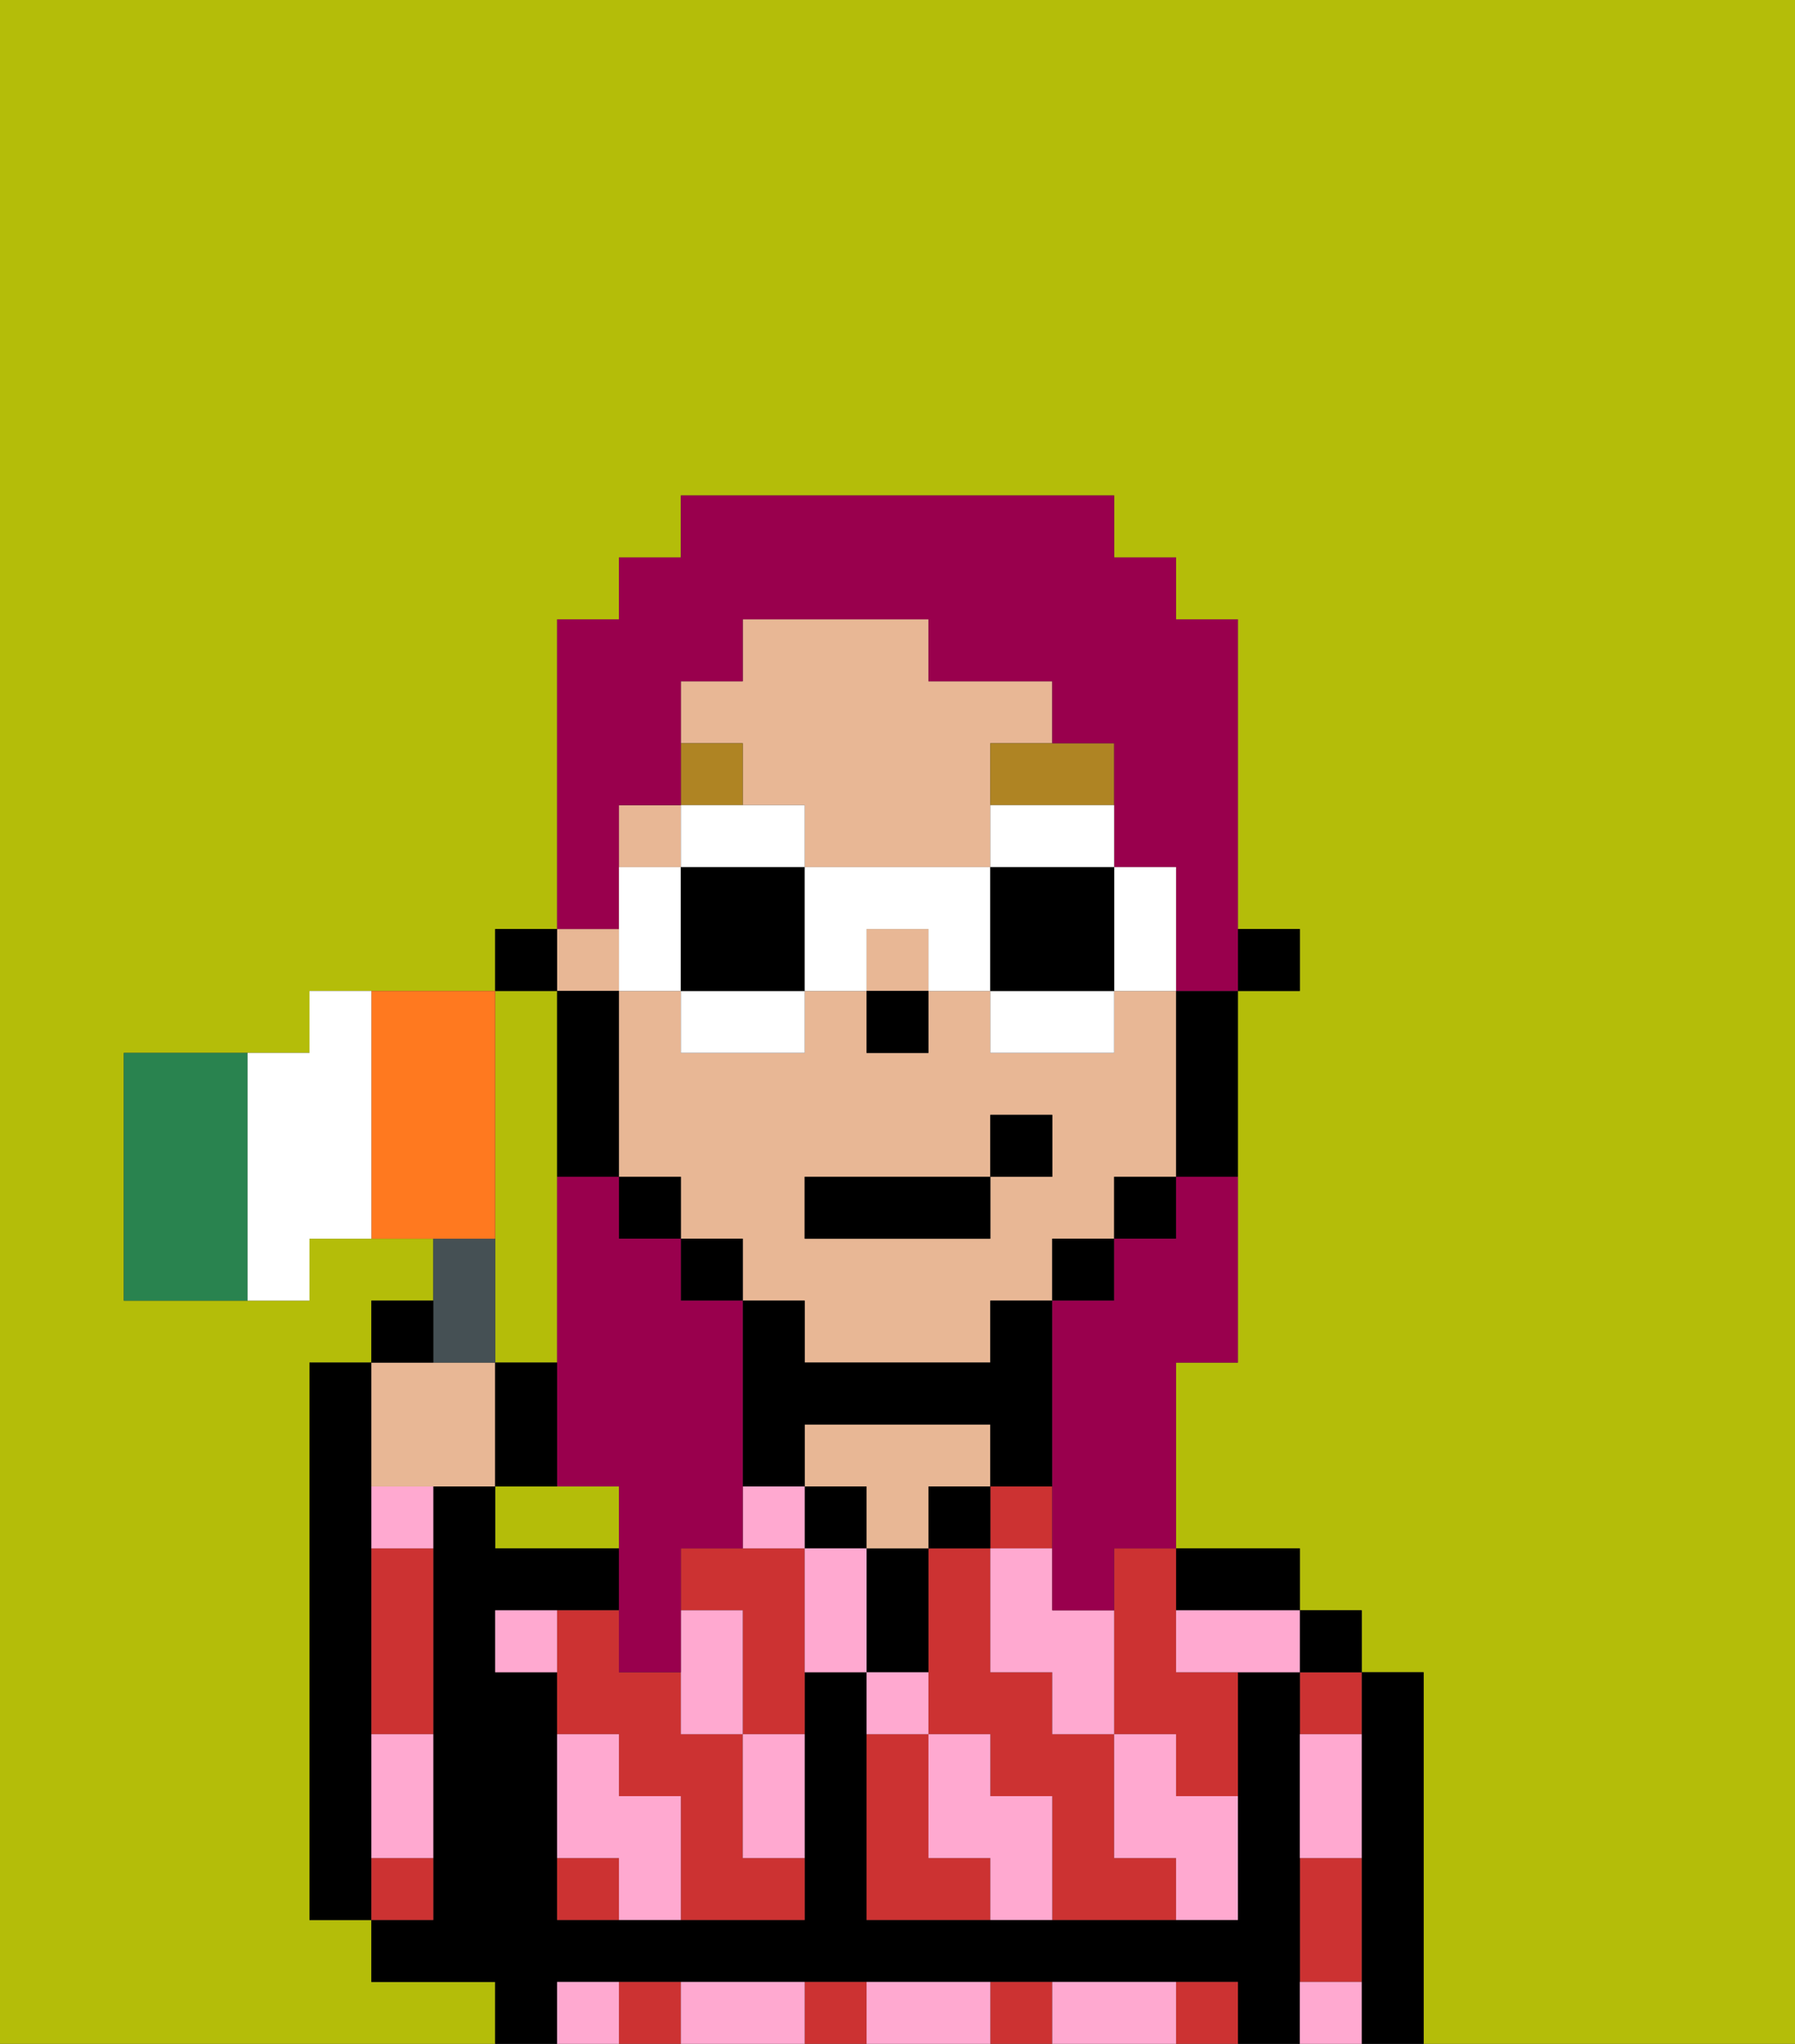 <svg xmlns="http://www.w3.org/2000/svg" viewBox="0 0 29 33"><rect x="0" y="0" width="29" height="33" fill="#333333" stroke="none"/><defs><style>polygon,rect,path{shape-rendering:crispedges;}.xa62-1{fill:#b4bd09;}.xa62-2{fill:#000000;}.xa62-3{fill:#cc3232;}.xa62-4{fill:#e8b795;}.xa62-5{fill:#ffa9d0;}.xa62-6{fill:#af8423;}.xa62-7{fill:#99004d;}.xa62-8{fill:#ffffff;}.xa62-9{fill:#455054;}.xa62-10{fill:#29834f;}.xa62-11{fill:#ff791f;}</style></defs><path class="xa62-1" d="M8,32H6V31H5V22H6V21H7V20H5v1H2V17H5V16H8V15H9V10h1V9h1V8h7V9h1v1h1v5h1v1H20v6H19v3h2v1h1v1h1v6h6V0H0V33H8Z"/><path class="xa62-1" d="M8,19v3H9V16H8v3Z"/><path class="xa62-1" d="M9,24H8v1h2V24Z"/><path class="xa62-2" d="M6,29V22H5v9H6V29Z"/><path class="xa62-2" d="M23,27H22v6h1V27Z"/><path class="xa62-3" d="M21,31v1h1V30H21Z"/><path class="xa62-3" d="M21,28h1V27H21Z"/><rect class="xa62-2" x="21" y="26" width="1" height="1"/><path class="xa62-2" d="M21,31V27H20v4H14V27H13v4H9V27H8V26h2V25H8V24H7v7H6v1H8v1H9V32H20v1h1V31Z"/><path class="xa62-3" d="M13,32v1h1V32Z"/><path class="xa62-3" d="M10,32v1h1V32Z"/><path class="xa62-3" d="M16,32v1h1V32Z"/><path class="xa62-3" d="M19,32v1h1V32Z"/><path class="xa62-2" d="M20,26h1V25H19v1Z"/><rect class="xa62-3" x="16" y="24" width="1" height="1"/><path class="xa62-3" d="M15,30V28H14v3h2V30Z"/><path class="xa62-3" d="M18,30V28H17V27H16V25H15v3h1v1h1v2h2V30Z"/><path class="xa62-3" d="M18,26v2h1v1h1V27H19V25H18Z"/><rect class="xa62-2" x="15" y="24" width="1" height="1"/><path class="xa62-2" d="M15,26V25H14v2h1Z"/><rect class="xa62-2" x="13" y="24" width="1" height="1"/><path class="xa62-4" d="M16,24V23H13v1h1v1h1V24Z"/><path class="xa62-3" d="M12,25H11v1h1v2h1V25Z"/><path class="xa62-3" d="M9,30v1h1V30Z"/><path class="xa62-3" d="M12,29V28H11V27H10V26H9v2h1v1h1v2h2V30H12Z"/><path class="xa62-3" d="M6,26v2H7V25H6Z"/><path class="xa62-3" d="M7,30H6v1H7Z"/><rect class="xa62-2" x="20" y="15" width="1" height="1"/><path class="xa62-4" d="M10,19h1v1h1v1h1v1h3V21h1V20h1V19h1V16H18v1H16V16H15v1H14V16H13v1H11V16H10v3Zm3,0h3V18h1v1H16v1H13Z"/><rect class="xa62-4" x="10" y="13" width="1" height="1"/><rect class="xa62-4" x="9" y="15" width="1" height="1"/><rect class="xa62-4" x="14" y="15" width="1" height="1"/><path class="xa62-4" d="M12,13h1v1h3V12h1V11H15V10H12v1H11v1h1Z"/><path class="xa62-2" d="M19,17v2h1V16H19Z"/><rect class="xa62-2" x="18" y="19" width="1" height="1"/><rect class="xa62-2" x="17" y="20" width="1" height="1"/><path class="xa62-2" d="M16,22H13V21H12v3h1V23h3v1h1V21H16Z"/><rect class="xa62-2" x="11" y="20" width="1" height="1"/><rect class="xa62-2" x="10" y="19" width="1" height="1"/><path class="xa62-2" d="M10,18V16H9v3h1Z"/><rect class="xa62-2" x="8" y="15" width="1" height="1"/><rect class="xa62-2" x="14" y="16" width="1" height="1"/><path class="xa62-5" d="M19,28H18v2h1v1h1V29H19Z"/><path class="xa62-5" d="M21,29v1h1V28H21Z"/><path class="xa62-5" d="M21,32v1h1V32Z"/><path class="xa62-5" d="M16,26v1h1v1h1V26H17V25H16Z"/><path class="xa62-5" d="M19,26v1h2V26H19Z"/><path class="xa62-5" d="M18,32H17v1h2V32Z"/><path class="xa62-5" d="M16,29V28H15v2h1v1h1V29Z"/><path class="xa62-5" d="M15,27H14v1h1Z"/><path class="xa62-5" d="M13,25v2h1V25Z"/><path class="xa62-5" d="M15,32H14v1h2V32Z"/><path class="xa62-5" d="M12,29v1h1V28H12Z"/><path class="xa62-5" d="M12,24v1h1V24Z"/><path class="xa62-5" d="M11,28h1V26H11v2Z"/><path class="xa62-5" d="M12,32H11v1h2V32Z"/><path class="xa62-5" d="M10,29V28H9v2h1v1h1V29Z"/><path class="xa62-5" d="M6,25H7V24H6Z"/><path class="xa62-5" d="M6,29v1H7V28H6Z"/><path class="xa62-5" d="M9,32v1h1V32Z"/><path class="xa62-5" d="M8,26v1H9V26Z"/><path class="xa62-6" d="M16,13h2V12H16Z"/><rect class="xa62-6" x="11" y="12" width="1" height="1"/><rect class="xa62-2" x="13" y="19" width="3" height="1"/><rect class="xa62-2" x="16" y="18" width="1" height="1"/><path class="xa62-7" d="M11,27V25h1V21H11V20H10V19H9v5h1v3Z"/><path class="xa62-7" d="M10,14V13h1V11h1V10h3v1h2v1h1v2h1v2h1V10H19V9H18V8H11V9H10v1H9v5h1Z"/><path class="xa62-7" d="M19,20H18v1H17v5h1V25h1V22h1V19H19Z"/><polygon class="xa62-8" points="12 14 13 14 13 13 12 13 11 13 11 14 12 14"/><path class="xa62-8" d="M11,17h2V16H11Z"/><polygon class="xa62-8" points="11 15 11 14 10 14 10 15 10 16 11 16 11 15"/><path class="xa62-2" d="M12,14H11v2h2V14Z"/><path class="xa62-8" d="M19,16V14H18v2Z"/><path class="xa62-8" d="M16,14h2V13H16Z"/><path class="xa62-8" d="M16,17h2V16H16Z"/><path class="xa62-8" d="M13,14v2h1V15h1v1h1V14Z"/><path class="xa62-2" d="M16,16h2V14H16Z"/><path class="xa62-4" d="M7,24H8V22H6v2Z"/><path class="xa62-9" d="M8,22V20H7v2Z"/><path class="xa62-2" d="M7,21H6v1H7Z"/><path class="xa62-2" d="M9,22H8v2H9Z"/><path class="xa62-10" d="M4,17H2v4H4V17Z"/><path class="xa62-11" d="M8,19V16H6v4H8Z"/><path class="xa62-8" d="M6,16H5v1H4v4H5V20H6V16Z"/></svg>